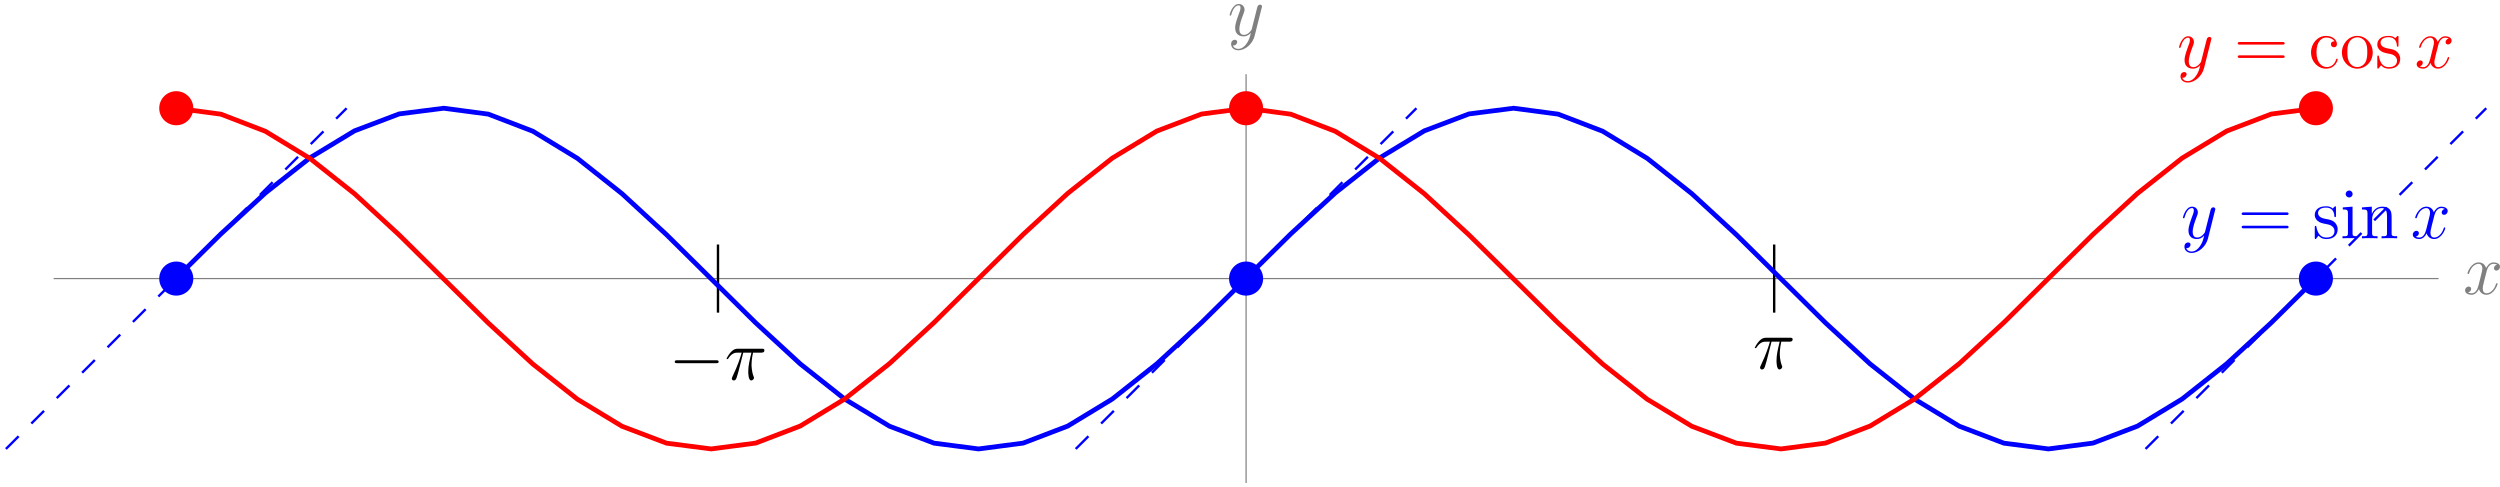 <?xml version="1.0" encoding="UTF-8"?>
<svg xmlns="http://www.w3.org/2000/svg" xmlns:xlink="http://www.w3.org/1999/xlink" width="416pt" height="81pt" viewBox="0 0 416 81" version="1.1">
<defs>
<g>
<symbol overflow="visible" id="glyph0-0">
<path style="stroke:none;" d=""/>
</symbol>
<symbol overflow="visible" id="glyph0-1">
<path style="stroke:none;" d="M 5.672 -4.875 C 5.281 -4.812 5.141 -4.516 5.141 -4.297 C 5.141 -4 5.359 -3.906 5.531 -3.906 C 5.891 -3.906 6.141 -4.219 6.141 -4.547 C 6.141 -5.047 5.562 -5.266 5.062 -5.266 C 4.344 -5.266 3.938 -4.547 3.828 -4.328 C 3.547 -5.219 2.812 -5.266 2.594 -5.266 C 1.375 -5.266 0.734 -3.703 0.734 -3.438 C 0.734 -3.391 0.781 -3.328 0.859 -3.328 C 0.953 -3.328 0.984 -3.406 1 -3.453 C 1.406 -4.781 2.219 -5.031 2.562 -5.031 C 3.094 -5.031 3.203 -4.531 3.203 -4.25 C 3.203 -3.984 3.125 -3.703 2.984 -3.125 L 2.578 -1.5 C 2.406 -0.781 2.062 -0.125 1.422 -0.125 C 1.359 -0.125 1.062 -0.125 0.812 -0.281 C 1.25 -0.359 1.344 -0.719 1.344 -0.859 C 1.344 -1.094 1.156 -1.25 0.938 -1.25 C 0.641 -1.25 0.328 -0.984 0.328 -0.609 C 0.328 -0.109 0.891 0.125 1.406 0.125 C 1.984 0.125 2.391 -0.328 2.641 -0.828 C 2.828 -0.125 3.438 0.125 3.875 0.125 C 5.094 0.125 5.734 -1.453 5.734 -1.703 C 5.734 -1.766 5.688 -1.812 5.625 -1.812 C 5.516 -1.812 5.5 -1.75 5.469 -1.656 C 5.141 -0.609 4.453 -0.125 3.906 -0.125 C 3.484 -0.125 3.266 -0.438 3.266 -0.922 C 3.266 -1.188 3.312 -1.375 3.5 -2.156 L 3.922 -3.797 C 4.094 -4.5 4.5 -5.031 5.062 -5.031 C 5.078 -5.031 5.422 -5.031 5.672 -4.875 Z M 5.672 -4.875 "/>
</symbol>
<symbol overflow="visible" id="glyph0-2">
<path style="stroke:none;" d="M 3.141 1.344 C 2.828 1.797 2.359 2.203 1.766 2.203 C 1.625 2.203 1.047 2.172 0.875 1.625 C 0.906 1.641 0.969 1.641 0.984 1.641 C 1.344 1.641 1.594 1.328 1.594 1.047 C 1.594 0.781 1.359 0.688 1.188 0.688 C 0.984 0.688 0.578 0.828 0.578 1.406 C 0.578 2.016 1.094 2.438 1.766 2.438 C 2.969 2.438 4.172 1.344 4.5 0.016 L 5.672 -4.656 C 5.688 -4.703 5.719 -4.781 5.719 -4.859 C 5.719 -5.031 5.562 -5.156 5.391 -5.156 C 5.281 -5.156 5.031 -5.109 4.938 -4.75 L 4.047 -1.234 C 4 -1.016 4 -0.984 3.891 -0.859 C 3.656 -0.531 3.266 -0.125 2.688 -0.125 C 2.016 -0.125 1.953 -0.781 1.953 -1.094 C 1.953 -1.781 2.281 -2.703 2.609 -3.562 C 2.734 -3.906 2.812 -4.078 2.812 -4.312 C 2.812 -4.812 2.453 -5.266 1.859 -5.266 C 0.766 -5.266 0.328 -3.531 0.328 -3.438 C 0.328 -3.391 0.375 -3.328 0.453 -3.328 C 0.562 -3.328 0.578 -3.375 0.625 -3.547 C 0.906 -4.547 1.359 -5.031 1.828 -5.031 C 1.938 -5.031 2.141 -5.031 2.141 -4.641 C 2.141 -4.328 2.016 -3.984 1.828 -3.531 C 1.25 -1.953 1.25 -1.562 1.25 -1.281 C 1.25 -0.141 2.062 0.125 2.656 0.125 C 3 0.125 3.438 0.016 3.844 -0.438 L 3.859 -0.422 C 3.688 0.281 3.562 0.75 3.141 1.344 Z M 3.141 1.344 "/>
</symbol>
<symbol overflow="visible" id="glyph0-3">
<path style="stroke:none;" d="M 3.094 -4.5 L 4.453 -4.5 C 4.125 -3.172 3.922 -2.297 3.922 -1.344 C 3.922 -1.172 3.922 0.125 4.406 0.125 C 4.656 0.125 4.875 -0.109 4.875 -0.312 C 4.875 -0.375 4.875 -0.391 4.797 -0.578 C 4.469 -1.406 4.469 -2.422 4.469 -2.516 C 4.469 -2.578 4.469 -3.438 4.719 -4.5 L 6.062 -4.5 C 6.219 -4.5 6.609 -4.5 6.609 -4.891 C 6.609 -5.156 6.391 -5.156 6.172 -5.156 L 2.234 -5.156 C 1.953 -5.156 1.547 -5.156 1 -4.562 C 0.688 -4.219 0.312 -3.578 0.312 -3.516 C 0.312 -3.438 0.375 -3.422 0.438 -3.422 C 0.531 -3.422 0.531 -3.453 0.594 -3.531 C 1.219 -4.5 1.844 -4.5 2.141 -4.5 L 2.828 -4.5 C 2.562 -3.609 2.266 -2.562 1.281 -0.484 C 1.188 -0.281 1.188 -0.266 1.188 -0.188 C 1.188 0.062 1.406 0.125 1.5 0.125 C 1.859 0.125 1.953 -0.188 2.094 -0.688 C 2.281 -1.297 2.281 -1.328 2.406 -1.812 Z M 3.094 -4.5 "/>
</symbol>
<symbol overflow="visible" id="glyph1-0">
<path style="stroke:none;" d=""/>
</symbol>
<symbol overflow="visible" id="glyph1-1">
<path style="stroke:none;" d="M 7.875 -2.75 C 8.078 -2.75 8.297 -2.75 8.297 -2.984 C 8.297 -3.234 8.078 -3.234 7.875 -3.234 L 1.406 -3.234 C 1.203 -3.234 0.984 -3.234 0.984 -2.984 C 0.984 -2.75 1.203 -2.75 1.406 -2.75 Z M 7.875 -2.75 "/>
</symbol>
<symbol overflow="visible" id="glyph2-0">
<path style="stroke:none;" d=""/>
</symbol>
<symbol overflow="visible" id="glyph2-1">
<path style="stroke:none;" d="M 8.062 -3.875 C 8.234 -3.875 8.453 -3.875 8.453 -4.094 C 8.453 -4.312 8.25 -4.312 8.062 -4.312 L 1.031 -4.312 C 0.859 -4.312 0.641 -4.312 0.641 -4.094 C 0.641 -3.875 0.844 -3.875 1.031 -3.875 Z M 8.062 -1.656 C 8.234 -1.656 8.453 -1.656 8.453 -1.859 C 8.453 -2.094 8.25 -2.094 8.062 -2.094 L 1.031 -2.094 C 0.859 -2.094 0.641 -2.094 0.641 -1.875 C 0.641 -1.656 0.844 -1.656 1.031 -1.656 Z M 8.062 -1.656 "/>
</symbol>
<symbol overflow="visible" id="glyph2-2">
<path style="stroke:none;" d="M 3.922 -5.062 C 3.922 -5.266 3.922 -5.328 3.797 -5.328 C 3.703 -5.328 3.484 -5.062 3.391 -4.953 C 3.031 -5.266 2.656 -5.328 2.266 -5.328 C 0.828 -5.328 0.391 -4.547 0.391 -3.891 C 0.391 -3.75 0.391 -3.328 0.844 -2.922 C 1.234 -2.578 1.641 -2.5 2.188 -2.391 C 2.844 -2.266 3 -2.219 3.297 -1.984 C 3.516 -1.812 3.672 -1.547 3.672 -1.203 C 3.672 -0.688 3.375 -0.125 2.312 -0.125 C 1.531 -0.125 0.953 -0.578 0.688 -1.766 C 0.641 -1.984 0.641 -2 0.641 -2.016 C 0.609 -2.062 0.562 -2.062 0.531 -2.062 C 0.391 -2.062 0.391 -2 0.391 -1.781 L 0.391 -0.156 C 0.391 0.062 0.391 0.125 0.516 0.125 C 0.578 0.125 0.578 0.109 0.781 -0.141 C 0.844 -0.234 0.844 -0.25 1.031 -0.438 C 1.484 0.125 2.125 0.125 2.328 0.125 C 3.578 0.125 4.203 -0.578 4.203 -1.516 C 4.203 -2.156 3.812 -2.547 3.703 -2.656 C 3.281 -3.031 2.953 -3.094 2.156 -3.234 C 1.812 -3.312 0.938 -3.484 0.938 -4.203 C 0.938 -4.562 1.188 -5.109 2.266 -5.109 C 3.562 -5.109 3.641 -4 3.656 -3.641 C 3.672 -3.531 3.75 -3.531 3.797 -3.531 C 3.922 -3.531 3.922 -3.594 3.922 -3.812 Z M 3.922 -5.062 "/>
</symbol>
<symbol overflow="visible" id="glyph2-3">
<path style="stroke:none;" d="M 2.078 -7.359 C 2.078 -7.672 1.828 -7.953 1.5 -7.953 C 1.188 -7.953 0.922 -7.703 0.922 -7.375 C 0.922 -7.016 1.203 -6.797 1.5 -6.797 C 1.859 -6.797 2.078 -7.094 2.078 -7.359 Z M 0.438 -5.141 L 0.438 -4.797 C 1.188 -4.797 1.297 -4.719 1.297 -4.141 L 1.297 -0.891 C 1.297 -0.344 1.172 -0.344 0.391 -0.344 L 0.391 0 C 0.734 -0.031 1.297 -0.031 1.656 -0.031 C 1.781 -0.031 2.469 -0.031 2.875 0 L 2.875 -0.344 C 2.109 -0.344 2.062 -0.406 2.062 -0.875 L 2.062 -5.266 Z M 0.438 -5.141 "/>
</symbol>
<symbol overflow="visible" id="glyph2-4">
<path style="stroke:none;" d="M 5.312 -2.906 C 5.312 -4.016 5.312 -4.344 5.047 -4.734 C 4.703 -5.203 4.141 -5.266 3.734 -5.266 C 2.562 -5.266 2.109 -4.281 2.016 -4.047 L 2.016 -5.266 L 0.375 -5.141 L 0.375 -4.797 C 1.188 -4.797 1.297 -4.703 1.297 -4.125 L 1.297 -0.891 C 1.297 -0.344 1.156 -0.344 0.375 -0.344 L 0.375 0 C 0.688 -0.031 1.344 -0.031 1.672 -0.031 C 2.016 -0.031 2.672 -0.031 2.969 0 L 2.969 -0.344 C 2.219 -0.344 2.062 -0.344 2.062 -0.891 L 2.062 -3.109 C 2.062 -4.359 2.891 -5.031 3.641 -5.031 C 4.375 -5.031 4.547 -4.422 4.547 -3.688 L 4.547 -0.891 C 4.547 -0.344 4.406 -0.344 3.641 -0.344 L 3.641 0 C 3.938 -0.031 4.594 -0.031 4.922 -0.031 C 5.266 -0.031 5.922 -0.031 6.234 0 L 6.234 -0.344 C 5.625 -0.344 5.328 -0.344 5.312 -0.703 Z M 5.312 -2.906 "/>
</symbol>
<symbol overflow="visible" id="glyph2-5">
<path style="stroke:none;" d="M 4.328 -4.422 C 4.188 -4.422 3.734 -4.422 3.734 -3.938 C 3.734 -3.641 3.938 -3.438 4.234 -3.438 C 4.5 -3.438 4.734 -3.609 4.734 -3.953 C 4.734 -4.75 3.891 -5.328 2.922 -5.328 C 1.531 -5.328 0.422 -4.094 0.422 -2.578 C 0.422 -1.047 1.562 0.125 2.922 0.125 C 4.5 0.125 4.859 -1.312 4.859 -1.422 C 4.859 -1.531 4.766 -1.531 4.734 -1.531 C 4.625 -1.531 4.609 -1.5 4.578 -1.344 C 4.312 -0.5 3.672 -0.141 3.031 -0.141 C 2.297 -0.141 1.328 -0.781 1.328 -2.594 C 1.328 -4.578 2.344 -5.062 2.938 -5.062 C 3.391 -5.062 4.047 -4.891 4.328 -4.422 Z M 4.328 -4.422 "/>
</symbol>
<symbol overflow="visible" id="glyph2-6">
<path style="stroke:none;" d="M 5.484 -2.562 C 5.484 -4.094 4.312 -5.328 2.922 -5.328 C 1.5 -5.328 0.359 -4.062 0.359 -2.562 C 0.359 -1.031 1.547 0.125 2.922 0.125 C 4.328 0.125 5.484 -1.047 5.484 -2.562 Z M 2.922 -0.141 C 2.484 -0.141 1.953 -0.328 1.609 -0.922 C 1.281 -1.453 1.266 -2.156 1.266 -2.672 C 1.266 -3.125 1.266 -3.844 1.641 -4.391 C 1.969 -4.906 2.5 -5.094 2.922 -5.094 C 3.375 -5.094 3.891 -4.875 4.203 -4.406 C 4.578 -3.859 4.578 -3.109 4.578 -2.672 C 4.578 -2.25 4.578 -1.5 4.266 -0.938 C 3.938 -0.375 3.375 -0.141 2.922 -0.141 Z M 2.922 -0.141 "/>
</symbol>
</g>
</defs>
<g id="surface1">
<path style="fill:none;stroke-width:0.199;stroke-linecap:butt;stroke-linejoin:miter;stroke:rgb(50%,50%,50%);stroke-opacity:1;stroke-miterlimit:10;" d="M -198.426 -0 L 198.429 -0 " transform="matrix(1,0,0,-1,207.348,46.355)"/>
<g style="fill:rgb(50%,50%,50%);fill-opacity:1;">
  <use xlink:href="#glyph0-1" x="409.86" y="48.929"/>
</g>
<path style="fill:none;stroke-width:0.199;stroke-linecap:butt;stroke-linejoin:miter;stroke:rgb(50%,50%,50%);stroke-opacity:1;stroke-miterlimit:10;" d="M -0 -34.016 L -0 34.015 " transform="matrix(1,0,0,-1,207.348,46.355)"/>
<g style="fill:rgb(50%,50%,50%);fill-opacity:1;">
  <use xlink:href="#glyph0-2" x="204.28" y="5.93"/>
</g>
<path style="fill:none;stroke-width:0.399;stroke-linecap:butt;stroke-linejoin:miter;stroke:rgb(0%,0%,0%);stroke-opacity:1;stroke-miterlimit:10;" d="M 87.875 5.668 L 87.875 -5.668 " transform="matrix(1,0,0,-1,207.348,46.355)"/>
<g style="fill:rgb(0%,0%,0%);fill-opacity:1;">
  <use xlink:href="#glyph0-3" x="291.689" y="61.356"/>
</g>
<path style="fill:none;stroke-width:0.399;stroke-linecap:butt;stroke-linejoin:miter;stroke:rgb(0%,0%,0%);stroke-opacity:1;stroke-miterlimit:10;" d="M -87.875 5.668 L -87.875 -5.668 " transform="matrix(1,0,0,-1,207.348,46.355)"/>
<g style="fill:rgb(0%,0%,0%);fill-opacity:1;">
  <use xlink:href="#glyph1-1" x="111.289" y="63.182"/>
</g>
<g style="fill:rgb(0%,0%,0%);fill-opacity:1;">
  <use xlink:href="#glyph0-3" x="120.588" y="63.182"/>
</g>
<path style="fill:none;stroke-width:0.797;stroke-linecap:butt;stroke-linejoin:miter;stroke:rgb(0%,0%,100%);stroke-opacity:1;stroke-miterlimit:10;" d="M -178.016 0.089 L -170.602 7.418 L -163.184 14.246 L -155.766 20.097 L -148.348 24.585 L -140.934 27.398 L -133.516 28.347 L -126.098 27.363 L -118.68 24.519 L -111.262 20.003 L -103.848 14.128 L -96.43 7.293 L -89.012 -0.043 L -81.594 -7.372 L -74.176 -14.204 L -66.762 -20.067 L -59.344 -24.563 L -51.926 -27.387 L -44.508 -28.348 L -37.09 -27.375 L -29.676 -24.543 L -22.258 -20.04 L -14.84 -14.172 L -7.422 -7.34 L -0.004 -0.004 " transform="matrix(1,0,0,-1,207.348,46.355)"/>
<path style="fill:none;stroke-width:0.797;stroke-linecap:butt;stroke-linejoin:miter;stroke:rgb(0%,0%,100%);stroke-opacity:1;stroke-miterlimit:10;" d="M -0 0.089 L 7.418 7.418 L 14.836 14.246 L 22.25 20.097 L 29.668 24.585 L 37.086 27.398 L 44.504 28.347 L 51.922 27.363 L 59.336 24.519 L 66.754 20.003 L 74.172 14.128 L 81.59 7.293 L 89.007 -0.043 L 96.422 -7.372 L 103.84 -14.204 L 111.257 -20.067 L 118.675 -24.563 L 126.093 -27.387 L 133.507 -28.348 L 140.925 -27.375 L 148.343 -24.543 L 155.761 -20.04 L 163.179 -14.172 L 170.593 -7.34 L 178.011 -0.004 " transform="matrix(1,0,0,-1,207.348,46.355)"/>
<g style="fill:rgb(0%,0%,100%);fill-opacity:1;">
  <use xlink:href="#glyph0-2" x="362.91" y="39.653"/>
</g>
<g style="fill:rgb(0%,0%,100%);fill-opacity:1;">
  <use xlink:href="#glyph2-1" x="372.368" y="39.653"/>
</g>
<g style="fill:rgb(0%,0%,100%);fill-opacity:1;">
  <use xlink:href="#glyph2-2" x="384.785" y="39.653"/>
  <use xlink:href="#glyph2-3" x="389.402" y="39.653"/>
  <use xlink:href="#glyph2-4" x="392.654" y="39.653"/>
</g>
<g style="fill:rgb(0%,0%,100%);fill-opacity:1;">
  <use xlink:href="#glyph0-1" x="401.158" y="39.653"/>
</g>
<path style=" stroke:none;fill-rule:nonzero;fill:rgb(0%,0%,100%);fill-opacity:1;" d="M 32.164 46.355 C 32.164 44.789 30.895 43.52 29.332 43.52 C 27.766 43.52 26.496 44.789 26.496 46.355 C 26.496 47.922 27.766 49.191 29.332 49.191 C 30.895 49.191 32.164 47.922 32.164 46.355 Z M 32.164 46.355 "/>
<path style="fill:none;stroke-width:0.399;stroke-linecap:butt;stroke-linejoin:miter;stroke:rgb(0%,0%,100%);stroke-opacity:1;stroke-dasharray:2.989,2.989;stroke-miterlimit:10;" d="M -206.364 -28.348 L -149.672 28.347 " transform="matrix(1,0,0,-1,207.348,46.355)"/>
<path style=" stroke:none;fill-rule:nonzero;fill:rgb(0%,0%,100%);fill-opacity:1;" d="M 210.184 46.355 C 210.184 44.789 208.914 43.52 207.348 43.52 C 205.781 43.52 204.512 44.789 204.512 46.355 C 204.512 47.922 205.781 49.191 207.348 49.191 C 208.914 49.191 210.184 47.922 210.184 46.355 Z M 210.184 46.355 "/>
<path style="fill:none;stroke-width:0.399;stroke-linecap:butt;stroke-linejoin:miter;stroke:rgb(0%,0%,100%);stroke-opacity:1;stroke-dasharray:2.989,2.989;stroke-miterlimit:10;" d="M -28.348 -28.348 L 28.347 28.347 " transform="matrix(1,0,0,-1,207.348,46.355)"/>
<path style=" stroke:none;fill-rule:nonzero;fill:rgb(0%,0%,100%);fill-opacity:1;" d="M 388.199 46.355 C 388.199 44.789 386.93 43.52 385.367 43.52 C 383.801 43.52 382.531 44.789 382.531 46.355 C 382.531 47.922 383.801 49.191 385.367 49.191 C 386.93 49.191 388.199 47.922 388.199 46.355 Z M 388.199 46.355 "/>
<path style="fill:none;stroke-width:0.399;stroke-linecap:butt;stroke-linejoin:miter;stroke:rgb(0%,0%,100%);stroke-opacity:1;stroke-dasharray:2.989,2.989;stroke-miterlimit:10;" d="M 149.672 -28.348 L 206.363 28.347 " transform="matrix(1,0,0,-1,207.348,46.355)"/>
<path style="fill:none;stroke-width:0.797;stroke-linecap:butt;stroke-linejoin:miter;stroke:rgb(100%,0%,0%);stroke-opacity:1;stroke-miterlimit:10;" d="M -178.016 28.347 L -170.602 27.359 L -163.184 24.507 L -155.766 19.988 L -148.348 14.109 L -140.934 7.269 L -133.516 -0.067 L -126.098 -7.395 L -118.68 -14.223 L -111.262 -20.082 L -103.848 -24.575 L -96.43 -27.391 L -89.012 -28.348 L -81.594 -27.372 L -74.176 -24.532 L -66.762 -20.024 L -59.344 -14.149 L -51.926 -7.317 L -44.508 0.019 L -37.09 7.351 L -29.676 14.183 L -22.258 20.046 L -14.84 24.55 L -7.422 27.378 L -0.004 28.347 " transform="matrix(1,0,0,-1,207.348,46.355)"/>
<path style="fill:none;stroke-width:0.797;stroke-linecap:butt;stroke-linejoin:miter;stroke:rgb(100%,0%,0%);stroke-opacity:1;stroke-miterlimit:10;" d="M -0 28.347 L 7.418 27.359 L 14.836 24.507 L 22.25 19.988 L 29.668 14.109 L 37.086 7.269 L 44.504 -0.067 L 51.922 -7.395 L 59.336 -14.223 L 66.754 -20.082 L 74.172 -24.575 L 81.59 -27.391 L 89.007 -28.348 L 96.422 -27.372 L 103.84 -24.532 L 111.257 -20.024 L 118.675 -14.149 L 126.093 -7.317 L 133.507 0.019 L 140.925 7.351 L 148.343 14.183 L 155.761 20.046 L 163.179 24.55 L 170.593 27.378 L 178.011 28.347 " transform="matrix(1,0,0,-1,207.348,46.355)"/>
<g style="fill:rgb(100%,0%,0%);fill-opacity:1;">
  <use xlink:href="#glyph0-2" x="362.259" y="11.301"/>
</g>
<g style="fill:rgb(100%,0%,0%);fill-opacity:1;">
  <use xlink:href="#glyph2-1" x="371.717" y="11.301"/>
</g>
<g style="fill:rgb(100%,0%,0%);fill-opacity:1;">
  <use xlink:href="#glyph2-5" x="384.134" y="11.301"/>
  <use xlink:href="#glyph2-6" x="389.337" y="11.301"/>
  <use xlink:href="#glyph2-2" x="395.19" y="11.301"/>
</g>
<g style="fill:rgb(100%,0%,0%);fill-opacity:1;">
  <use xlink:href="#glyph0-1" x="401.808" y="11.301"/>
</g>
<path style=" stroke:none;fill-rule:nonzero;fill:rgb(100%,0%,0%);fill-opacity:1;" d="M 32.164 18.008 C 32.164 16.441 30.895 15.172 29.332 15.172 C 27.766 15.172 26.496 16.441 26.496 18.008 C 26.496 19.574 27.766 20.844 29.332 20.844 C 30.895 20.844 32.164 19.574 32.164 18.008 Z M 32.164 18.008 "/>
<path style=" stroke:none;fill-rule:nonzero;fill:rgb(100%,0%,0%);fill-opacity:1;" d="M 210.184 18.008 C 210.184 16.441 208.914 15.172 207.348 15.172 C 205.781 15.172 204.512 16.441 204.512 18.008 C 204.512 19.574 205.781 20.844 207.348 20.844 C 208.914 20.844 210.184 19.574 210.184 18.008 Z M 210.184 18.008 "/>
<path style=" stroke:none;fill-rule:nonzero;fill:rgb(100%,0%,0%);fill-opacity:1;" d="M 388.199 18.008 C 388.199 16.441 386.93 15.172 385.367 15.172 C 383.801 15.172 382.531 16.441 382.531 18.008 C 382.531 19.574 383.801 20.844 385.367 20.844 C 386.93 20.844 388.199 19.574 388.199 18.008 Z M 388.199 18.008 "/>
</g>
</svg>
